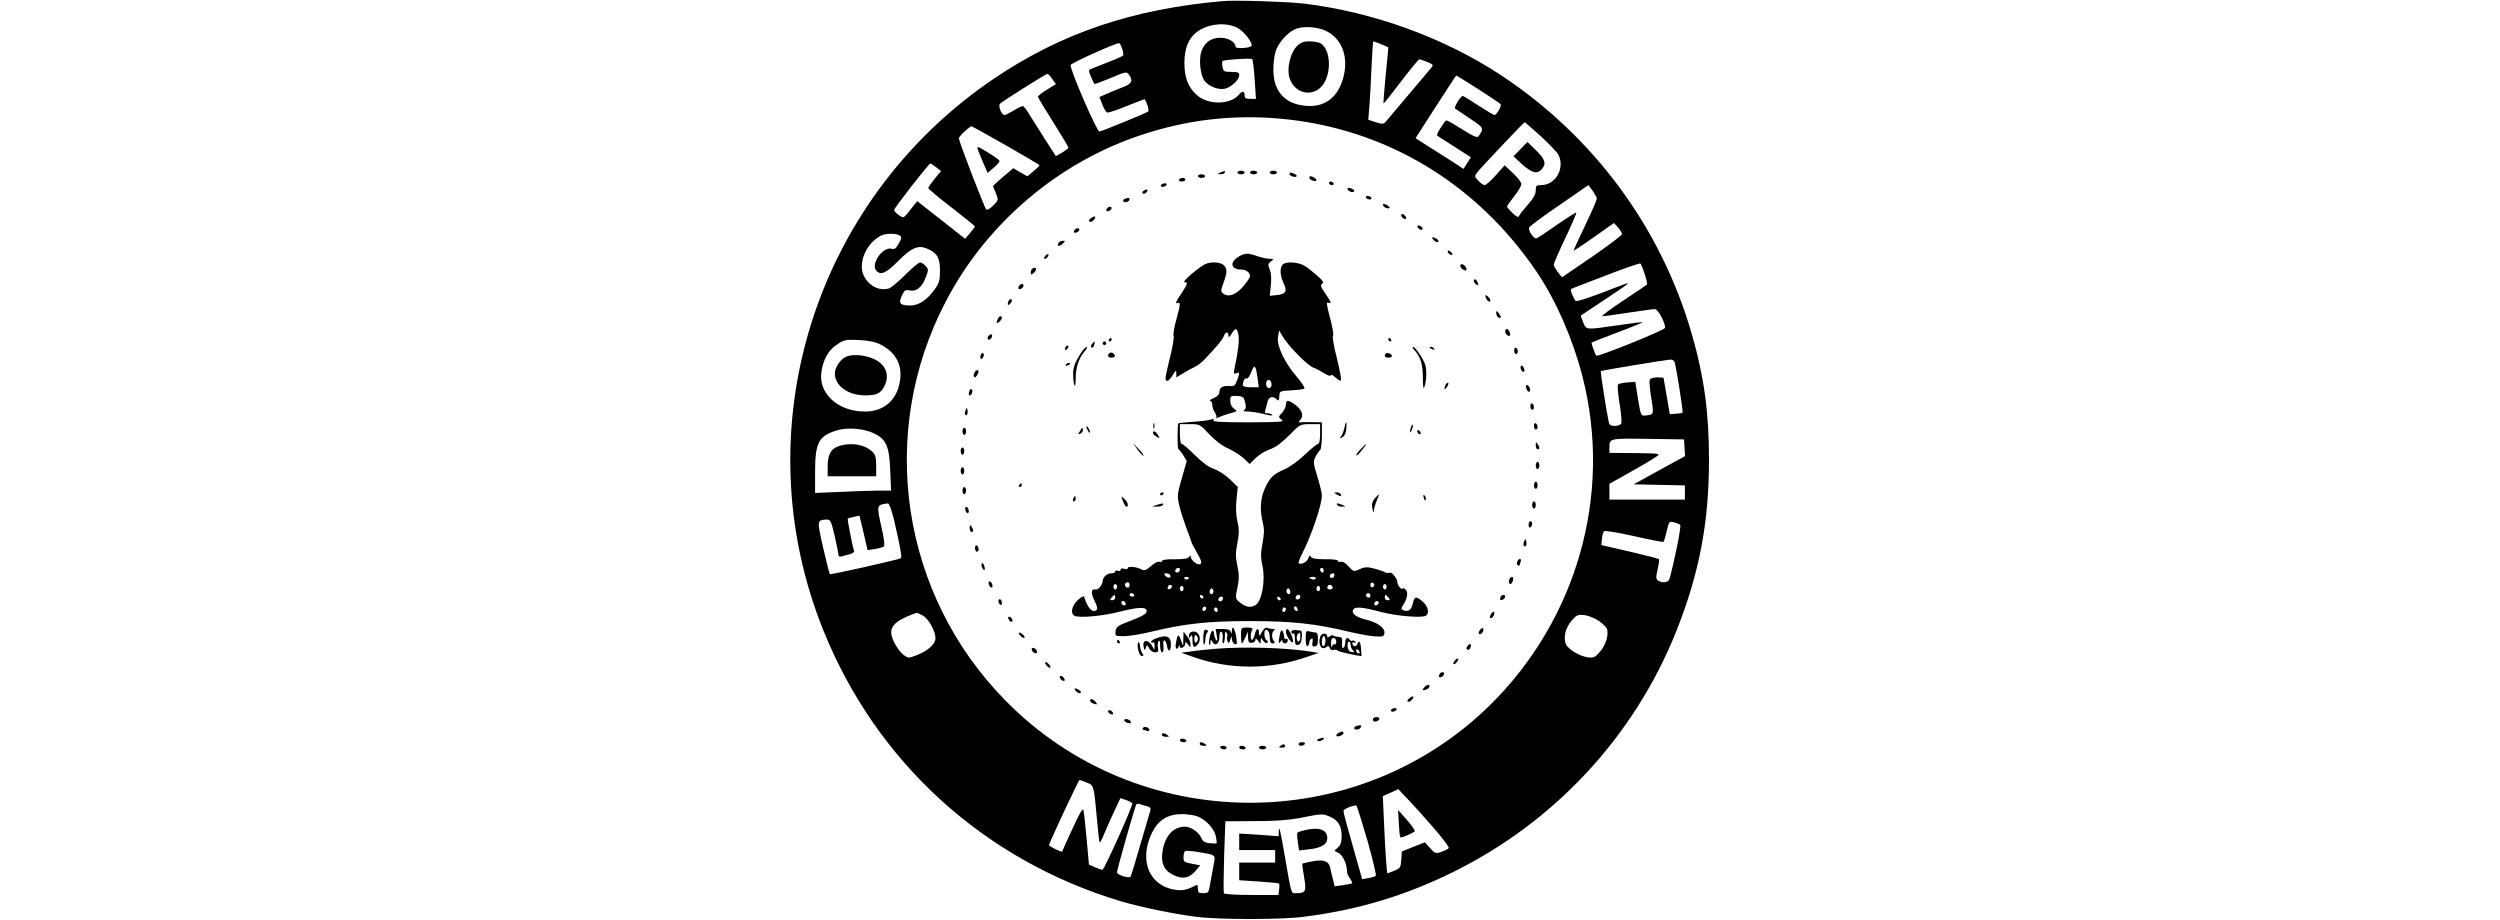 <?xml version="1.0" standalone="no"?>
<!DOCTYPE svg PUBLIC "-//W3C//DTD SVG 20010904//EN"
 "http://www.w3.org/TR/2001/REC-SVG-20010904/DTD/svg10.dtd">
<svg verion="1.0" xmlns="http://www.w3.org/2000/svg"
 width="144pt" height="53pt" viewBox="0 0 512 512"
 preserveAspectRatio="xMidYMid meet">

<g transform="translate(0,512) scale(0.1,-0.1)"
fill="#000000" stroke="none">
<path d="M2410 5114 c-504 -44 -899 -178 -1274 -431 -1005 -679 -1400 -1958
-949 -3073 296 -733 893 -1276 1654 -1505 108 -32 290 -70 417 -86 125 -17
479 -17 604 0 298 38 558 116 823 246 570 280 1014 758 1248 1345 127 320 181
602 181 950 0 266 -27 463 -95 699 -170 592 -544 1100 -1063 1443 -316 208
-709 351 -1096 398 -94 11 -379 20 -450 14z m80 -149 c38 -20 90 -88 77 -102
-12 -11 -87 -15 -87 -4 0 26 -40 51 -84 51 -53 0 -90 -26 -107 -77 -14 -44 -6
-126 16 -160 22 -32 76 -54 114 -47 36 8 81 49 81 75 0 16 -8 19 -44 19 -40 0
-44 2 -49 28 -3 15 -3 29 0 32 7 8 157 18 165 11 4 -3 10 -54 14 -113 l7 -108
-32 0 c-24 0 -31 4 -31 20 0 24 -13 26 -31 4 -49 -59 -175 -59 -237 -1 -47 43
-67 96 -67 177 0 88 27 147 84 182 61 38 151 44 211 13z m489 -15 c95 -44 134
-151 97 -273 -29 -95 -93 -147 -183 -147 -130 2 -203 74 -203 201 0 34 5 79
12 101 13 45 61 101 103 123 42 21 121 18 174 -5z m311 -76 c22 -9 40 -17 40
-18 0 0 -7 -70 -15 -155 -8 -85 -14 -156 -12 -157 1 -2 45 53 97 122 52 68 98
124 102 124 5 0 25 -7 45 -15 33 -14 35 -17 21 -33 -101 -120 -244 -290 -254
-301 -11 -12 -19 -12 -55 -1 l-41 14 6 70 c3 39 9 137 12 219 4 81 8 147 10
147 2 0 22 -7 44 -16z m-1441 -26 c6 -17 8 -35 4 -38 -7 -6 -68 -31 -171 -71
-22 -8 -22 -10 -7 -46 9 -20 17 -38 19 -40 2 -2 43 13 91 33 84 36 88 36 101
19 25 -34 17 -51 -33 -70 -27 -10 -67 -27 -90 -37 l-41 -18 16 -41 c9 -23 21
-43 27 -45 6 -3 55 14 109 36 55 22 100 39 101 38 16 -31 24 -63 18 -69 -8 -7
-246 -105 -271 -111 -13 -3 -165 346 -160 370 2 11 244 120 270 122 3 0 11
-14 17 -32z m-390 -167 l21 -29 -50 -31 c-27 -17 -50 -34 -50 -39 0 -4 38 -68
85 -142 47 -74 85 -138 85 -142 0 -3 -16 -15 -35 -27 l-35 -20 -53 82 c-29 45
-69 108 -88 139 -18 32 -38 58 -44 58 -5 0 -28 -11 -50 -25 -22 -13 -45 -25
-51 -25 -17 0 -37 51 -25 63 14 14 254 165 263 166 4 1 16 -12 27 -28z m2371
-57 c66 -42 123 -80 125 -85 6 -9 -23 -59 -35 -59 -4 0 -43 23 -86 51 -43 28
-83 53 -89 55 -10 4 -52 -63 -44 -70 2 -1 39 -26 82 -55 80 -54 80 -53 49 -99
-7 -10 -27 -2 -89 37 -44 28 -84 51 -90 51 -9 0 -58 -79 -52 -84 2 -2 45 -30
96 -62 l92 -59 -20 -32 -21 -33 -56 37 c-32 20 -92 58 -134 85 l-77 49 112
174 c62 96 113 175 115 175 1 0 56 -34 122 -76z m-1104 -164 c584 -52 1096
-358 1432 -857 107 -159 200 -373 253 -582 166 -652 -31 -1347 -515 -1824
-747 -734 -1959 -724 -2695 23 -584 592 -718 1491 -332 2226 227 433 624 770
1086 923 256 85 506 114 771 91z m1451 -97 c46 -42 91 -89 99 -104 38 -75 -15
-169 -96 -169 -27 0 -30 -3 -30 -30 0 -21 -13 -44 -44 -79 -24 -27 -46 -55
-49 -63 -3 -9 -13 -5 -36 16 -17 17 -31 33 -31 37 0 3 18 29 40 57 22 27 40
58 40 68 0 10 -21 37 -47 61 l-46 43 -49 -55 c-27 -30 -55 -55 -62 -55 -7 0
-23 11 -35 24 -23 24 -23 25 -5 49 24 30 258 277 263 277 1 0 41 -35 88 -77z
m-2973 -53 c102 -58 185 -107 185 -110 0 -3 -16 -18 -34 -33 l-34 -28 -39 22
-39 23 -57 -48 c-31 -27 -56 -50 -56 -51 0 -1 7 -20 16 -40 15 -38 15 -38 -15
-69 -19 -19 -34 -27 -39 -21 -11 12 -152 379 -152 395 0 12 62 70 72 67 4 -1
90 -49 192 -107z m-390 -121 l27 -21 -36 -43 c-19 -24 -35 -47 -35 -52 0 -4
58 -53 130 -108 71 -55 129 -102 129 -105 0 -3 -12 -19 -27 -37 l-27 -32 -133
105 -134 105 -18 -23 c-61 -78 -55 -74 -84 -55 -14 10 -26 22 -26 28 0 12 192
258 201 259 4 0 18 -9 33 -21z m3676 -174 c0 -7 -29 -74 -65 -149 -36 -75 -65
-139 -65 -141 0 -2 51 31 113 75 l112 79 23 -25 c12 -14 22 -30 22 -37 -1 -7
-76 -63 -167 -126 l-167 -114 -23 29 c-12 16 -23 34 -23 41 0 7 29 74 65 149
36 76 63 139 61 141 -2 3 -50 -28 -107 -67 -56 -40 -108 -74 -114 -76 -15 -6
-48 43 -42 60 3 7 78 63 168 124 l162 112 24 -32 c12 -18 23 -37 23 -43z
m-3880 -205 c13 -8 13 -14 -4 -44 -15 -28 -23 -35 -41 -30 -48 12 -116 -84
-85 -121 24 -29 54 -16 120 50 75 76 113 93 162 72 57 -24 73 -51 73 -122 0
-54 -4 -69 -30 -106 -40 -57 -89 -89 -134 -89 -58 0 -69 12 -48 55 14 30 20
35 42 29 36 -9 70 17 90 71 17 43 17 46 0 65 -10 11 -24 20 -31 20 -7 0 -44
-31 -82 -69 -38 -38 -79 -72 -91 -76 -71 -22 -151 42 -151 121 0 68 42 138
105 172 25 14 85 15 105 2z m4146 -215 c10 -30 16 -56 13 -58 -2 -3 -62 -43
-134 -91 -71 -47 -123 -86 -115 -86 8 0 74 9 145 20 72 11 138 20 148 20 17 0
57 -73 57 -104 0 -12 -376 -164 -383 -155 -8 10 -29 70 -26 73 2 2 68 27 146
57 78 29 140 55 139 56 -2 2 -65 -6 -140 -17 -180 -26 -174 -27 -192 16 -8 20
-14 37 -12 39 2 1 59 39 128 85 152 101 160 107 90 80 -165 -65 -243 -91 -249
-84 -4 5 -13 22 -19 37 -10 24 -9 29 6 34 9 4 96 37 192 74 96 37 178 65 182
63 4 -3 15 -29 24 -59z m-4250 -393 c88 -45 124 -121 104 -215 -20 -99 -92
-157 -193 -157 -149 0 -259 100 -242 219 10 71 39 123 87 154 40 27 49 28 123
25 56 -3 93 -11 121 -26z m4419 -104 c12 -53 46 -271 42 -274 -1 -2 -18 -5
-37 -6 l-34 -3 -17 100 c-10 55 -18 101 -18 103 -1 1 -17 2 -36 2 -22 0 -38
-6 -41 -15 -3 -8 1 -53 9 -101 15 -91 15 -91 -33 -96 -24 -3 -26 0 -41 92
l-15 95 -45 -3 c-24 -2 -47 -7 -51 -11 -4 -3 -1 -51 8 -104 9 -54 13 -105 10
-113 -3 -8 -19 -14 -35 -14 -24 0 -32 5 -35 23 -12 53 -47 280 -44 282 4 4
359 62 385 64 16 1 24 -6 28 -21z m-4458 -389 c69 -33 86 -72 91 -206 l5 -113
-69 0 c-38 0 -133 -3 -211 -7 l-143 -6 0 117 c0 166 20 202 128 233 59 16 143
8 199 -18z m4511 -80 l3 -47 -143 -78 -143 -79 143 -3 142 -3 0 -39 0 -40
-210 0 -210 0 0 44 0 44 139 78 c77 43 137 81 135 84 -8 7 -11 7 -149 9 l-125
1 0 24 c0 58 -5 57 214 54 l201 -3 3 -46z m-4400 -396 c35 -151 46 -212 40
-219 -8 -7 -392 -93 -396 -89 -2 2 -19 68 -37 147 -35 154 -35 155 21 157 19
1 24 -10 43 -91 12 -51 21 -99 21 -106 0 -8 7 -11 18 -8 9 3 30 8 45 12 16 4
26 12 24 18 -8 22 -39 178 -35 181 2 1 17 6 34 9 l31 7 23 -96 22 -96 41 6
c23 4 46 11 51 15 4 5 -1 49 -13 100 -30 132 -30 131 35 139 6 0 20 -38 32
-86z m4376 -34 c7 -6 -32 -202 -60 -301 -6 -19 -40 -24 -63 -9 -12 8 -13 18
-3 62 7 28 10 55 7 58 -4 3 -77 22 -163 42 l-157 36 3 34 c2 19 7 38 12 43 5
5 77 -7 166 -27 87 -20 161 -34 164 -32 4 2 12 29 19 60 12 53 14 55 39 49 15
-4 31 -10 36 -15z m-4215 -504 c32 -16 71 -87 71 -127 0 -32 -42 -69 -105 -94
-45 -17 -47 -17 -73 2 -15 11 -38 42 -51 68 -28 55 -23 87 20 118 19 15 87 45
107 48 2 0 16 -7 31 -15z m3765 -32 c23 -16 42 -37 44 -47 7 -36 -10 -87 -40
-122 -29 -33 -36 -36 -72 -31 -21 3 -58 18 -80 34 -33 24 -42 36 -44 65 -3 40
13 79 49 117 18 19 29 22 62 18 22 -3 59 -18 81 -34z m-2851 -898 c39 -16 38
-12 57 -219 5 -60 11 -111 14 -113 2 -2 9 11 17 29 7 18 32 75 55 125 l43 92
30 -10 c17 -6 33 -15 36 -19 6 -9 -156 -370 -166 -370 -4 0 -22 6 -41 14 l-34
15 -13 143 c-7 79 -15 151 -18 161 -3 13 -24 -22 -61 -105 -31 -67 -57 -124
-57 -126 -4 -6 -76 30 -73 37 18 49 165 361 169 361 4 0 22 -7 42 -15z m1930
-253 c49 -56 86 -106 83 -111 -4 -5 -22 -15 -41 -21 -32 -11 -36 -9 -63 21
l-29 32 -64 -25 -64 -26 -3 -46 c-3 -42 -6 -47 -39 -61 -19 -8 -37 -15 -38
-15 -4 0 -13 131 -20 298 l-6 132 43 19 43 20 55 -58 c30 -31 95 -103 143
-159z m-1597 122 c17 -4 23 -11 20 -23 -3 -9 -28 -94 -56 -190 -27 -96 -52
-176 -54 -179 -11 -11 -76 10 -76 24 0 16 99 363 107 377 3 5 12 6 20 3 8 -4
26 -9 39 -12z m1226 -186 c30 -106 52 -197 48 -201 -4 -4 -22 -10 -41 -13
l-35 -6 -52 184 c-29 100 -52 188 -52 195 0 10 37 27 71 32 3 1 30 -86 61
-191z m-941 128 c47 -20 89 -67 99 -109 4 -20 6 -38 4 -40 -2 -1 -20 -1 -39 1
-26 3 -39 11 -45 27 -12 33 -58 65 -92 65 -68 0 -115 -56 -126 -147 -7 -61 12
-98 62 -122 52 -25 88 -18 123 23 l26 31 -47 9 c-42 7 -46 11 -46 36 0 16 4
31 9 34 5 3 35 1 67 -4 112 -20 103 -10 89 -87 -7 -38 -16 -85 -19 -105 -6
-34 -10 -38 -36 -38 -25 0 -30 4 -30 25 0 23 -2 25 -21 14 -45 -24 -79 -28
-130 -15 -128 34 -174 170 -104 313 35 70 87 103 166 103 31 0 72 -6 90 -14z
m733 0 c46 -19 66 -52 66 -107 0 -34 -5 -51 -20 -64 l-21 -19 25 -13 c23 -12
46 -63 46 -103 0 -9 7 -26 16 -38 9 -13 14 -25 13 -27 -2 -2 -25 -6 -51 -10
l-47 -7 -9 38 c-6 22 -13 52 -16 67 -8 36 -37 46 -100 34 -28 -6 -53 -11 -55
-13 -1 -1 3 -35 10 -74 14 -80 9 -90 -43 -90 -30 0 -26 -15 -64 205 -25 147
-34 182 -34 135 l0 -23 -110 8 -110 7 0 -46 0 -46 100 0 100 0 0 -35 0 -35
-100 0 -100 0 0 -49 0 -49 108 -7 c59 -4 110 -9 113 -11 3 -2 4 -17 1 -34 l-4
-30 -149 0 c-81 0 -150 4 -154 9 -3 6 -2 98 1 205 l7 196 161 1 c114 0 189 5
256 18 120 24 124 24 164 7z"/>
<path d="M2820 4862 c-36 -36 -57 -126 -40 -176 33 -102 156 -110 200 -14 35
77 20 181 -29 208 -11 5 -38 10 -61 10 -32 0 -48 -6 -70 -28z"/>
<path d="M2395 4160 c-19 -8 -19 -9 3 -9 12 -1 22 4 22 9 0 6 -1 10 -2 9 -2 0
-12 -4 -23 -9z"/>
<path d="M2490 4160 c0 -5 9 -10 20 -10 11 0 20 5 20 10 0 6 -9 10 -20 10 -11
0 -20 -4 -20 -10z"/>
<path d="M2560 4160 c0 -5 9 -10 20 -10 11 0 20 5 20 10 0 6 -9 10 -20 10 -11
0 -20 -4 -20 -10z"/>
<path d="M2670 4160 c0 -5 9 -10 20 -10 11 0 20 5 20 10 0 6 -9 10 -20 10 -11
0 -20 -4 -20 -10z"/>
<path d="M2780 4151 c0 -5 9 -11 20 -14 24 -6 27 8 4 17 -21 8 -24 8 -24 -3z"/>
<path d="M2270 4140 c0 -5 9 -10 20 -10 11 0 20 5 20 10 0 6 -9 10 -20 10 -11
0 -20 -4 -20 -10z"/>
<path d="M2890 4131 c0 -11 31 -24 39 -16 3 3 -1 10 -9 15 -19 12 -30 12 -30
1z"/>
<path d="M2165 4120 c-3 -5 3 -10 14 -10 12 0 21 5 21 10 0 6 -6 10 -14 10 -8
0 -18 -4 -21 -10z"/>
<path d="M3000 4100 c0 -5 7 -10 16 -10 8 0 12 5 9 10 -3 6 -10 10 -16 10 -5
0 -9 -4 -9 -10z"/>
<path d="M2065 4090 c-3 -5 1 -10 9 -10 8 0 18 5 21 10 3 6 -1 10 -9 10 -8 0
-18 -4 -21 -10z"/>
<path d="M3103 4067 c5 -15 37 -22 37 -9 0 5 -9 12 -21 15 -13 3 -19 1 -16 -6z"/>
<path d="M1970 4060 c-8 -5 -11 -12 -7 -16 4 -4 13 -2 19 4 15 15 7 24 -12 12z"/>
<path d="M3205 4020 c3 -5 13 -10 21 -10 8 0 12 5 9 10 -3 6 -13 10 -21 10 -8
0 -12 -4 -9 -10z"/>
<path d="M1862 4013 c-6 -2 -10 -9 -7 -13 7 -11 35 -2 35 11 0 10 -8 10 -28 2z"/>
<path d="M3300 3980 c0 -12 28 -25 36 -17 3 3 -4 10 -15 17 -15 7 -21 7 -21 0z"/>
<path d="M1767 3963 c-12 -12 -7 -22 8 -17 8 4 15 10 15 15 0 11 -14 12 -23 2z"/>
<path d="M3402 3919 c2 -7 10 -15 17 -17 8 -3 12 1 9 9 -2 7 -10 15 -17 17 -8
3 -12 -1 -9 -9z"/>
<path d="M1675 3906 c-11 -8 -14 -15 -8 -19 6 -4 16 0 23 8 17 21 8 28 -15 11z"/>
<path d="M3492 3858 c5 -15 28 -23 28 -10 0 5 -7 13 -16 16 -10 4 -14 1 -12
-6z"/>
<path d="M1587 3843 c-12 -12 -7 -22 8 -17 8 4 15 10 15 15 0 11 -14 12 -23 2z"/>
<path d="M3583 3783 c9 -9 20 -13 24 -9 4 4 1 11 -7 16 -25 16 -35 11 -17 -7z"/>
<path d="M1495 3769 c-12 -19 5 -23 22 -6 16 16 16 17 1 17 -9 0 -20 -5 -23
-11z"/>
<path d="M3660 3722 c0 -12 19 -26 26 -19 2 2 -2 10 -11 17 -9 8 -15 8 -15 2z"/>
<path d="M1420 3695 c-8 -9 -8 -15 -2 -15 12 0 26 19 19 26 -2 2 -10 -2 -17
-11z"/>
<path d="M2497 3692 c-52 -32 -44 -71 14 -72 27 0 49 -16 49 -36 0 -7 -16 -32
-36 -56 -40 -47 -83 -64 -111 -43 -17 12 -17 16 0 62 21 59 21 77 1 97 -18 19
-76 21 -106 5 -40 -21 -129 -99 -113 -99 22 0 19 -9 -21 -69 -24 -35 -31 -52
-20 -48 21 8 20 -3 -4 -92 -12 -40 -18 -81 -15 -91 3 -10 -6 -63 -20 -118 -14
-56 -25 -108 -25 -116 0 -26 19 -18 40 17 18 29 20 30 20 9 l0 -22 38 23 c20
12 48 28 62 34 14 6 38 23 53 39 65 67 107 117 112 135 8 24 25 25 25 2 0 -13
5 -11 18 10 22 36 30 34 38 -8 5 -30 -1 -86 -23 -189 -5 -24 -3 -28 11 -23 19
8 20 4 4 -40 -11 -29 -16 -33 -43 -31 -38 2 -55 -8 -55 -33 0 -13 -11 -25 -32
-34 -18 -8 -27 -14 -20 -15 6 0 12 -10 12 -23 0 -12 7 -32 15 -43 8 -12 11
-25 7 -29 -4 -4 2 -3 13 3 11 5 40 15 64 22 42 11 43 12 22 26 -13 9 -21 26
-21 44 0 26 3 28 37 27 33 -2 38 -5 46 -36 6 -25 5 -36 -5 -42 -8 -6 -1 -9 22
-9 19 0 59 -7 88 -14 28 -8 50 -10 46 -5 -3 5 -14 9 -26 9 -15 0 -18 4 -13 18
3 9 9 29 12 45 6 29 30 36 51 15 12 -12 14 -9 16 27 1 18 9 20 66 23 36 2 68
6 72 10 5 5 -15 35 -43 67 -68 79 -112 174 -103 221 l6 35 20 -33 c33 -56 140
-164 172 -174 12 -4 38 -18 59 -31 22 -14 37 -18 37 -11 0 6 11 1 25 -12 14
-13 28 -21 31 -17 4 3 -7 60 -23 126 -17 66 -26 122 -21 123 5 2 -2 45 -16 97
-20 74 -22 92 -11 87 21 -8 19 0 -16 51 -25 36 -29 47 -18 54 11 7 5 17 -26
44 -22 20 -53 45 -70 55 -34 22 -104 27 -123 8 -17 -17 -15 -61 4 -102 23 -46
14 -63 -36 -68 l-40 -4 6 58 c4 38 2 68 -6 88 -11 27 -11 32 6 45 18 14 18 14
-7 15 -15 0 -46 7 -69 15 -52 18 -67 18 -103 -3z m106 -682 l6 -45 -45 0 c-27
0 -44 5 -44 12 0 22 12 43 22 37 5 -3 16 13 25 36 19 47 25 40 36 -40z m77
-31 c0 -10 -7 -19 -15 -19 -15 0 -21 31 -9 43 11 10 24 -3 24 -24z"/>
<path d="M3730 3641 c0 -13 26 -32 33 -24 8 7 -11 33 -24 33 -5 0 -9 -4 -9 -9z"/>
<path d="M1347 3623 c-4 -3 -7 -13 -7 -21 0 -12 3 -12 15 -2 8 7 15 16 15 21
0 11 -14 12 -23 2z"/>
<path d="M3806 3562 c-3 -5 1 -15 9 -22 16 -14 20 -3 6 19 -5 8 -11 9 -15 3z"/>
<path d="M1275 3529 c-4 -6 -5 -13 -2 -16 7 -7 27 6 27 18 0 12 -17 12 -25 -2z"/>
<path d="M3870 3475 c0 -18 19 -40 26 -32 4 4 0 15 -9 24 -9 10 -17 13 -17 8z"/>
<path d="M1216 3444 c-9 -23 -2 -28 13 -10 7 8 8 17 3 20 -6 3 -13 -1 -16 -10z"/>
<path d="M3930 3378 c0 -9 5 -20 11 -23 17 -11 20 0 4 21 -13 17 -14 17 -15 2z"/>
<path d="M1156 3344 c-9 -24 -7 -28 9 -14 17 14 20 30 6 30 -5 0 -12 -7 -15
-16z"/>
<path d="M3980 3276 c0 -15 18 -31 26 -23 7 7 -7 37 -17 37 -5 0 -9 -6 -9 -14z"/>
<path d="M1107 3253 c-10 -9 -9 -23 2 -23 5 0 11 7 15 15 5 15 -5 20 -17 8z"/>
<path d="M1775 3230 c-3 -5 -1 -10 4 -10 6 0 11 5 11 10 0 6 -2 10 -4 10 -3 0
-8 -4 -11 -10z"/>
<path d="M3330 3230 c0 -5 5 -10 11 -10 5 0 7 5 4 10 -3 6 -8 10 -11 10 -2 0
-4 -4 -4 -10z"/>
<path d="M1681 3206 c-7 -8 -8 -17 -3 -20 6 -3 12 3 15 14 6 24 4 25 -12 6z"/>
<path d="M1740 3210 c0 -5 5 -10 10 -10 6 0 10 5 10 10 0 6 -4 10 -10 10 -5 0
-10 -4 -10 -10z"/>
<path d="M1537 3193 c-4 -3 -7 -11 -7 -17 0 -6 5 -5 12 2 6 6 9 14 7 17 -3 3
-9 2 -12 -2z"/>
<path d="M1626 3166 c-43 -66 -52 -92 -50 -139 3 -62 14 -74 14 -16 0 61 16
113 46 149 14 16 21 30 16 30 -5 0 -17 -11 -26 -24z"/>
<path d="M3478 3168 c31 -35 44 -76 44 -153 0 -45 3 -63 8 -49 12 31 15 96 5
124 -11 35 -56 100 -68 100 -6 0 -1 -10 11 -22z"/>
<path d="M3560 3186 c0 -2 7 -7 16 -10 8 -3 12 -2 9 4 -6 10 -25 14 -25 6z"/>
<path d="M4030 3171 c0 -12 5 -21 10 -21 6 0 10 6 10 14 0 8 -4 18 -10 21 -5
3 -10 -3 -10 -14z"/>
<path d="M1067 3154 c-4 -4 -7 -14 -7 -23 0 -11 3 -12 11 -4 6 6 10 16 7 23
-2 6 -7 8 -11 4z"/>
<path d="M1777 3154 c-13 -13 -7 -24 14 -24 11 0 19 5 17 12 -5 14 -22 21 -31
12z"/>
<path d="M3316 3153 c-12 -12 -5 -23 14 -23 11 0 20 4 20 9 0 11 -26 22 -34
14z"/>
<path d="M1535 3090 c-3 -6 1 -7 9 -4 18 7 21 14 7 14 -6 0 -13 -4 -16 -10z"/>
<path d="M4067 3083 c-7 -11 10 -40 18 -31 4 4 3 14 -3 24 -5 9 -12 12 -15 7z"/>
<path d="M1026 3044 c-9 -22 3 -32 14 -14 12 19 12 30 1 30 -5 0 -12 -7 -15
-16z"/>
<path d="M3646 2974 c-9 -24 -2 -26 12 -4 7 11 8 20 3 20 -5 0 -12 -7 -15 -16z"/>
<path d="M4097 2961 c3 -12 10 -21 15 -21 13 0 6 32 -9 37 -7 3 -9 -3 -6 -16z"/>
<path d="M997 2940 c-3 -11 -2 -20 3 -20 12 0 21 28 11 35 -5 2 -11 -4 -14
-15z"/>
<path d="M2760 2868 c0 -12 -10 -32 -22 -45 -21 -23 -21 -23 -2 -38 17 -13 -4
-14 -184 -15 -153 0 -201 3 -196 12 5 8 2 9 -12 4 -10 -4 -55 -10 -99 -13 -44
-3 -81 -7 -83 -8 -7 -6 -7 -145 0 -145 3 0 15 -15 26 -32 l20 -33 -27 -95
c-26 -89 -27 -99 -15 -151 7 -31 25 -87 39 -125 15 -38 28 -74 29 -79 1 -6 14
-32 29 -57 30 -52 33 -68 13 -68 -17 0 -46 27 -46 43 0 8 -3 7 -9 -2 -6 -9
-30 -13 -80 -13 -43 1 -71 -3 -71 -10 0 -5 -7 -8 -15 -4 -8 3 -28 -7 -46 -24
-26 -23 -36 -27 -52 -19 -27 15 -77 20 -77 8 0 -6 -9 -8 -20 -4 -12 4 -20 2
-20 -5 0 -7 -7 -10 -15 -6 -8 3 -15 1 -15 -4 0 -6 -9 -10 -21 -10 -25 0 -49
-22 -49 -45 0 -16 -23 -46 -35 -45 -20 1 -25 -2 -25 -17 0 -10 7 -31 15 -47
20 -38 19 -56 -5 -56 -17 0 -40 34 -52 78 -2 8 -15 2 -36 -17 -33 -30 -43 -73
-20 -87 23 -14 155 -3 252 22 105 27 151 28 151 4 0 -16 -24 -30 -110 -62 -51
-20 -60 -27 -63 -50 -3 -27 -2 -28 47 -28 27 0 96 11 153 25 185 45 315 59
548 59 231 0 363 -14 545 -58 55 -13 123 -26 150 -27 44 -3 50 -1 53 18 4 28
-36 58 -96 73 -58 14 -87 34 -79 55 9 21 46 19 154 -10 90 -23 229 -35 252
-21 21 14 12 54 -20 80 -35 30 -45 28 -54 -15 -7 -33 -25 -45 -51 -35 -14 6
-15 9 -2 29 24 37 30 73 13 87 -8 7 -15 9 -15 5 0 -4 -7 -2 -15 5 -8 7 -15 21
-15 31 0 20 -35 61 -44 52 -3 -3 -13 -2 -23 2 -10 5 -21 9 -25 10 -5 2 -11 4
-15 5 -5 1 -12 3 -18 5 -5 1 -14 3 -20 5 -25 6 -42 4 -69 -9 -28 -13 -31 -12
-58 18 -17 19 -33 28 -43 25 -8 -3 -15 -1 -15 4 0 7 -28 11 -71 10 -50 0 -74
4 -80 13 -7 11 -10 9 -15 -8 -5 -20 -42 -38 -53 -27 -3 3 6 29 21 57 52 103
108 269 108 321 0 11 -11 57 -25 103 -24 77 -24 85 -10 112 8 16 19 33 25 36
5 3 10 40 10 81 l0 74 -52 1 c-29 1 -60 0 -68 -1 -12 -1 -13 1 -2 11 22 23 13
56 -22 83 -42 32 -56 33 -56 4z m-427 -164 c33 -35 72 -65 107 -80 30 -14 69
-39 87 -56 l31 -30 34 34 c19 18 54 40 79 48 30 10 63 34 106 77 61 62 63 63
118 63 l55 0 0 -55 c0 -33 -4 -55 -11 -55 -6 0 -39 -27 -73 -59 -34 -33 -84
-69 -111 -81 -65 -28 -83 -45 -111 -105 -26 -56 -31 -120 -13 -192 9 -35 9
-61 -1 -114 -11 -56 -11 -80 -1 -126 18 -79 -2 -196 -37 -219 -27 -18 -56 -13
-91 16 -23 20 -23 22 -11 80 10 49 10 71 0 121 -11 49 -11 73 0 128 10 55 10
78 0 120 -8 33 -10 76 -5 122 l7 70 -44 42 c-24 23 -63 49 -87 57 -28 9 -65
35 -107 77 -35 35 -68 63 -74 63 -6 0 -10 24 -10 55 l0 55 55 0 c55 0 57 -1
108 -56z m-163 -752 c0 -13 -12 -22 -22 -16 -10 6 -1 24 13 24 5 0 9 -4 9 -8z
m800 -8 c0 -8 -4 -12 -10 -9 -5 3 -10 10 -10 16 0 5 5 9 10 9 6 0 10 -7 10
-16z m-855 -23 c10 -17 -12 -21 -25 -6 -10 12 -10 15 3 15 9 0 18 -4 22 -9z
m915 1 c0 -13 -12 -22 -22 -16 -10 6 -1 24 13 24 5 0 9 -4 9 -8z m-810 -16 c0
-11 -19 -15 -25 -6 -3 5 1 10 9 10 9 0 16 -2 16 -4z m705 -6 c-3 -5 -12 -7
-20 -3 -21 7 -19 13 6 13 11 0 18 -4 14 -10z m-1035 -35 c0 -8 -4 -15 -9 -15
-13 0 -22 16 -14 24 11 11 23 6 23 -9z m1362 0 c0 -5 -5 -11 -11 -13 -6 -2
-11 4 -11 13 0 9 5 15 11 13 6 -2 11 -8 11 -13z m-1432 -10 c0 -8 -4 -15 -10
-15 -5 0 -10 7 -10 15 0 8 5 15 10 15 6 0 10 -7 10 -15z m301 -8 c-13 -13 -26
-3 -16 12 3 6 11 8 17 5 6 -4 6 -10 -1 -17z m899 2 c0 -5 -7 -9 -15 -9 -15 0
-20 12 -9 23 8 8 24 -1 24 -14z m300 6 c0 -8 -4 -15 -10 -15 -5 0 -10 7 -10
15 0 8 5 15 10 15 6 0 10 -7 10 -15z m-1130 -10 c0 -8 -4 -15 -10 -15 -5 0
-10 7 -10 15 0 8 5 15 10 15 6 0 10 -7 10 -15z m760 0 c0 -8 -4 -15 -10 -15
-5 0 -10 7 -10 15 0 8 5 15 10 15 6 0 10 -7 10 -15z m-595 -24 c-9 -16 -25 -3
-18 15 4 10 9 12 15 6 6 -6 7 -15 3 -21z m428 -4 c-3 -5 -10 -4 -15 1 -6 6 -7
16 -3 22 6 9 9 9 16 -1 4 -7 5 -17 2 -22z m-868 -7 c3 -5 -1 -10 -9 -10 -9 0
-16 5 -16 10 0 6 4 10 9 10 6 0 13 -4 16 -10z m1315 -5 c0 -9 -6 -12 -15 -9
-8 4 -12 10 -9 15 8 14 24 10 24 -6z m-1420 -10 c0 -8 -7 -15 -16 -15 -14 0
-14 3 -4 15 7 8 14 15 16 15 2 0 4 -7 4 -15z m491 2 c-1 -12 -15 -9 -19 4 -3
6 1 10 8 8 6 -3 11 -8 11 -12z m539 5 c0 -13 -12 -22 -22 -16 -10 6 -1 24 13
24 5 0 9 -4 9 -8z m490 -7 c10 -12 10 -15 -4 -15 -9 0 -16 7 -16 15 0 8 2 15
4 15 2 0 9 -7 16 -15z m-920 -3 c0 -13 -12 -22 -22 -16 -10 6 -1 24 13 24 5 0
9 -4 9 -8z m321 -5 c-1 -12 -15 -9 -19 4 -3 6 1 10 8 8 6 -3 11 -8 11 -12z
m-864 -33 c-9 -9 -28 6 -21 18 4 6 10 6 17 -1 6 -6 8 -13 4 -17z m1404 3 c-13
-13 -26 -3 -16 12 3 6 11 8 17 5 6 -4 6 -10 -1 -17z m-956 -28 c-10 -15 -25
-10 -19 6 4 8 10 12 15 9 5 -3 7 -10 4 -15z m510 -7 c-8 -8 -25 10 -19 20 4 6
9 5 15 -3 4 -7 6 -15 4 -17z m-445 2 c0 -8 -4 -12 -10 -9 -5 3 -10 10 -10 16
0 5 5 9 10 9 6 0 10 -7 10 -16z m380 7 c0 -6 -4 -13 -10 -16 -5 -3 -10 1 -10
9 0 9 5 16 10 16 6 0 10 -4 10 -9z"/>
<path d="M4120 2861 c0 -12 5 -21 10 -21 6 0 10 6 10 14 0 8 -4 18 -10 21 -5
3 -10 -3 -10 -14z"/>
<path d="M977 2836 c-4 -10 -5 -21 -2 -24 9 -9 17 6 13 25 -3 17 -4 17 -11 -1z"/>
<path d="M2022 2750 c0 -14 2 -19 5 -12 2 6 2 18 0 25 -3 6 -5 1 -5 -13z"/>
<path d="M3085 2738 c-4 -18 -12 -39 -19 -47 -9 -12 -8 -13 8 -4 12 6 20 24
22 47 4 45 -2 47 -11 4z"/>
<path d="M4140 2751 c0 -12 5 -21 10 -21 6 0 10 6 10 14 0 8 -4 18 -10 21 -5
3 -10 -3 -10 -14z"/>
<path d="M3456 2745 c-3 -9 -6 -22 -5 -28 0 -7 5 -1 10 12 5 13 8 26 5 28 -2
2 -6 -3 -10 -12z"/>
<path d="M1650 2745 c0 -5 5 -17 10 -25 5 -8 10 -10 10 -5 0 6 -5 17 -10 25
-5 8 -10 11 -10 5z"/>
<path d="M960 2720 c0 -11 5 -20 10 -20 6 0 10 9 10 20 0 11 -4 20 -10 20 -5
0 -10 -9 -10 -20z"/>
<path d="M1613 2720 c-11 -16 -10 -18 2 -14 8 4 15 12 15 20 0 19 -3 18 -17
-6z"/>
<path d="M3490 2721 c0 -5 5 -13 10 -16 6 -3 10 -2 10 4 0 5 -4 13 -10 16 -5
3 -10 2 -10 -4z"/>
<path d="M2020 2710 c0 -5 9 -14 20 -20 19 -10 20 -10 8 9 -13 22 -28 28 -28
11z"/>
<path d="M4150 2643 c0 -13 5 -23 10 -23 13 0 13 11 0 30 -8 12 -10 11 -10 -7z"/>
<path d="M1935 2617 c15 -21 30 -35 32 -33 3 3 -9 20 -27 38 l-32 33 27 -38z"/>
<path d="M3175 2620 c-16 -16 -26 -32 -24 -34 3 -3 17 10 32 29 34 43 30 45
-8 5z"/>
<path d="M950 2610 c0 -11 5 -20 10 -20 6 0 10 9 10 20 0 11 -4 20 -10 20 -5
0 -10 -9 -10 -20z"/>
<path d="M4150 2530 c0 -11 5 -20 10 -20 6 0 10 9 10 20 0 11 -4 20 -10 20 -5
0 -10 -9 -10 -20z"/>
<path d="M950 2500 c0 -11 5 -20 10 -20 6 0 10 9 10 20 0 11 -4 20 -10 20 -5
0 -10 -9 -10 -20z"/>
<path d="M4140 2420 c0 -11 5 -20 10 -20 6 0 10 9 10 20 0 11 -4 20 -10 20 -5
0 -10 -9 -10 -20z"/>
<path d="M1275 2420 c-3 -5 -1 -10 4 -10 6 0 11 5 11 10 0 6 -2 10 -4 10 -3 0
-8 -4 -11 -10z"/>
<path d="M960 2390 c0 -11 5 -20 10 -20 6 0 10 9 10 20 0 11 -4 20 -10 20 -5
0 -10 -9 -10 -20z"/>
<path d="M2060 2369 c0 -5 5 -7 10 -4 6 3 10 8 10 11 0 2 -4 4 -10 4 -5 0 -10
-5 -10 -11z"/>
<path d="M3040 2370 c20 -13 33 -13 25 0 -3 6 -14 10 -23 10 -15 0 -15 -2 -2
-10z"/>
<path d="M3255 2347 c-15 -18 -19 -31 -14 -57 4 -20 7 -25 8 -14 0 12 8 38 16
58 18 42 17 43 -10 13z"/>
<path d="M3527 2349 c4 -13 8 -18 11 -10 2 7 -1 18 -6 23 -8 8 -9 4 -5 -13z"/>
<path d="M1576 2345 c-3 -8 -1 -15 4 -15 6 0 10 7 10 15 0 8 -2 15 -4 15 -2 0
-6 -7 -10 -15z"/>
<path d="M1853 2331 c12 -32 27 -42 27 -18 0 8 -9 22 -20 32 -19 17 -19 17 -7
-14z"/>
<path d="M4130 2310 c0 -11 5 -20 10 -20 6 0 10 9 10 20 0 11 -4 20 -10 20 -5
0 -10 -9 -10 -20z"/>
<path d="M2040 2310 l-25 -8 27 -1 c15 -1 30 4 33 9 7 11 0 11 -35 0z"/>
<path d="M3045 2310 c3 -5 16 -10 28 -9 21 0 21 1 2 9 -28 12 -37 12 -30 0z"/>
<path d="M977 2280 c3 -11 9 -17 14 -15 10 7 1 35 -11 35 -5 0 -6 -9 -3 -20z"/>
<path d="M4110 2199 c0 -11 5 -17 10 -14 6 3 10 13 10 21 0 8 -4 14 -10 14 -5
0 -10 -9 -10 -21z"/>
<path d="M1000 2183 c0 -13 5 -23 10 -23 13 0 13 11 0 30 -8 12 -10 11 -10 -7z"/>
<path d="M4085 2107 c-4 -10 -5 -21 -1 -24 10 -10 18 4 13 24 -4 17 -4 17 -12
0z"/>
<path d="M1030 2071 c0 -12 5 -21 10 -21 6 0 10 6 10 14 0 8 -4 18 -10 21 -5
3 -10 -3 -10 -14z"/>
<path d="M4047 1995 c-4 -8 -2 -17 3 -20 6 -4 10 -4 10 -1 0 2 3 11 6 20 3 9
2 16 -4 16 -5 0 -12 -7 -15 -15z"/>
<path d="M1067 1984 c-6 -10 9 -42 16 -34 3 3 1 14 -3 24 -3 11 -9 15 -13 10z"/>
<path d="M4007 1903 c-10 -9 -8 -33 2 -33 5 0 11 9 14 20 5 20 -3 26 -16 13z"/>
<path d="M1107 1883 c-7 -11 10 -40 18 -31 4 4 3 14 -3 24 -5 9 -12 12 -15 7z"/>
<path d="M3955 1799 c-4 -6 -5 -13 -2 -16 7 -7 27 6 27 18 0 12 -17 12 -25 -2z"/>
<path d="M1160 1776 c0 -8 5 -18 10 -21 6 -3 10 1 10 9 0 8 -4 18 -10 21 -5 3
-10 -1 -10 -9z"/>
<path d="M3900 1701 c-7 -15 -7 -21 0 -21 12 0 25 28 17 36 -3 3 -10 -4 -17
-15z"/>
<path d="M1216 1676 c3 -9 11 -16 16 -16 13 0 5 23 -10 28 -7 2 -10 -2 -6 -12z"/>
<path d="M2459 1610 c-1 -17 -3 -20 -6 -7 -3 12 -15 17 -44 17 l-40 0 6 -37
c5 -28 4 -34 -4 -23 -6 8 -11 23 -11 33 0 9 -4 17 -9 17 -10 0 -25 -69 -17
-78 3 -3 6 3 6 14 1 17 1 18 11 2 15 -27 39 -10 39 29 0 22 4 32 11 27 6 -3 9
-19 7 -35 -3 -16 -1 -29 4 -29 4 0 8 17 8 38 0 26 3 33 9 22 6 -8 7 -18 4 -23
-2 -4 -2 -16 2 -25 7 -14 9 -13 15 8 7 23 8 23 9 4 1 -12 8 -24 16 -28 13 -4
14 2 9 37 -8 49 -23 73 -25 37z"/>
<path d="M2510 1584 c0 -24 2 -44 5 -44 3 0 11 15 19 33 l14 32 1 -32 c1 -25
5 -31 21 -30 11 1 20 8 20 16 0 11 4 10 15 -5 14 -19 14 -19 15 0 0 20 0 20
14 0 8 -11 18 -15 23 -10 4 5 2 11 -4 13 -7 3 -13 18 -13 34 0 21 4 27 15 23
9 -4 15 -19 15 -40 0 -25 4 -34 16 -34 12 0 14 4 7 13 -14 16 -13 50 1 59 7 5
5 8 -6 8 -9 0 -23 3 -31 6 -10 4 -21 -4 -31 -23 -14 -26 -15 -26 -16 -5 0 32
-16 27 -23 -8 -4 -16 -11 -30 -16 -30 -10 0 -9 39 2 57 5 7 -5 11 -28 11 -35
0 -35 0 -35 -44z"/>
<path d="M3841 1616 c-8 -9 -11 -19 -7 -23 9 -9 29 13 24 27 -2 8 -8 7 -17 -4z"/>
<path d="M2306 1613 c-3 -3 -6 -24 -6 -46 0 -45 9 -46 12 -1 1 16 6 32 11 35
5 4 5 9 -1 12 -5 4 -12 4 -16 0z"/>
<path d="M2726 1590 c-9 -45 -7 -58 4 -40 6 10 10 11 10 3 0 -7 7 -13 15 -13
8 0 15 7 15 16 0 8 -4 12 -10 9 -5 -3 -10 2 -10 12 0 10 -4 24 -9 31 -6 10
-10 4 -15 -18z"/>
<path d="M2760 1603 c1 -23 39 -74 40 -52 0 20 -23 69 -32 69 -5 0 -8 -8 -8
-17z"/>
<path d="M2790 1603 c0 -8 5 -11 10 -8 6 4 10 -8 10 -30 0 -29 3 -36 18 -33
12 2 18 14 20 41 2 20 0 37 -5 38 -4 0 -18 2 -30 3 -14 2 -23 -3 -23 -11z m50
-28 c0 -14 -4 -25 -10 -25 -11 0 -14 33 -3 43 11 11 13 8 13 -18z"/>
<path d="M2233 1603 c-7 -2 -13 -12 -13 -21 0 -15 2 -15 10 -2 7 11 10 5 10
-22 0 -40 10 -48 29 -24 28 34 1 85 -36 69z m37 -38 c0 -8 -4 -17 -10 -20 -6
-4 -10 5 -10 20 0 15 4 24 10 20 6 -3 10 -12 10 -20z"/>
<path d="M2870 1566 c0 -29 4 -45 10 -41 6 3 10 12 10 20 0 8 5 17 11 21 8 5
10 -1 7 -19 -4 -20 -1 -25 12 -24 13 1 18 10 18 39 1 23 -4 38 -11 38 -7 0
-22 3 -34 6 -21 6 -23 3 -23 -40z"/>
<path d="M1280 1585 c7 -8 17 -15 22 -15 6 0 5 7 -2 15 -7 8 -17 15 -22 15 -6
0 -5 -7 2 -15z"/>
<path d="M2189 1565 l-1 -40 -13 35 c-13 36 -19 32 -28 -22 -4 -28 7 -39 16
-15 4 9 6 9 6 0 1 -18 31 -4 31 15 0 13 3 12 15 -4 14 -19 14 -19 14 1 1 11
-8 31 -19 45 l-20 25 -1 -40z"/>
<path d="M2951 1578 c-15 -41 7 -80 33 -59 10 9 15 8 20 -5 3 -9 12 -14 20
-11 8 3 17 3 21 -1 4 -4 10 -7 13 -7 4 -1 16 -4 27 -7 11 -3 37 -9 58 -13 l38
-6 -3 40 c-3 43 -12 52 -22 25 -6 -16 -26 -11 -26 7 0 6 5 7 12 3 7 -4 8 -3 4
5 -4 6 -11 9 -16 6 -5 -3 -11 -1 -15 5 -11 18 -25 10 -25 -14 0 -14 -5 -28
-10 -31 -6 -4 -9 6 -8 27 3 28 0 33 -20 34 -12 1 -25 4 -29 8 -3 3 -12 1 -20
-5 -8 -7 -13 -8 -13 -1 0 22 -31 22 -39 0z m29 -22 c0 -14 -4 -28 -10 -31 -6
-4 -10 7 -10 24 0 17 5 31 10 31 6 0 10 -11 10 -24z m60 -7 c0 -11 -4 -18 -9
-14 -5 3 -12 -3 -14 -12 -3 -10 -5 -3 -6 15 -1 22 4 32 14 32 8 0 15 -9 15
-21z m80 -17 c0 -10 6 -24 13 -31 10 -10 8 -12 -8 -9 -13 2 -20 12 -22 31 -1
15 2 27 8 27 5 0 9 -8 9 -18z m50 -43 c0 -6 -4 -7 -10 -4 -5 3 -10 11 -10 16
0 6 5 7 10 4 6 -3 10 -11 10 -16z"/>
<path d="M2038 1568 c-16 -5 -28 -14 -28 -19 0 -6 5 -7 10 -4 6 4 10 -6 9 -22
0 -16 -3 -21 -6 -13 -19 50 -64 60 -55 12 5 -23 6 -24 12 -7 7 19 7 19 19 -3
6 -12 21 -22 33 -22 16 0 19 5 16 24 -3 14 -1 31 3 38 6 8 9 -1 9 -24 0 -21 5
-38 11 -38 7 0 10 14 7 35 -2 22 0 34 6 32 6 -2 12 -16 14 -30 5 -39 22 -33
22 7 0 45 -24 56 -82 34z"/>
<path d="M1820 1550 c0 -5 5 -10 11 -10 5 0 7 5 4 10 -3 6 -8 10 -11 10 -2 0
-4 -4 -4 -10z"/>
<path d="M1939 1546 c-12 -12 3 -76 18 -76 11 0 13 3 5 13 -6 6 -12 25 -14 40
-1 16 -5 26 -9 23z"/>
<path d="M3771 1526 c-8 -10 -9 -16 -1 -21 5 -3 13 1 16 10 9 22 -1 29 -15 11z"/>
<path d="M1346 1512 c-3 -6 1 -15 8 -21 8 -7 17 -8 20 -3 3 6 -1 15 -8 21 -8
7 -17 8 -20 3z"/>
<path d="M2370 1510 c-47 -4 -109 -10 -139 -15 l-54 -7 68 -24 c203 -71 427
-71 629 0 l68 23 -44 7 c-137 22 -370 29 -528 16z"/>
<path d="M3700 1445 c-7 -9 -11 -18 -8 -20 3 -3 11 1 18 10 7 9 11 18 8 20 -3
3 -11 -1 -18 -10z"/>
<path d="M1420 1432 c0 -5 7 -15 15 -22 8 -7 15 -8 15 -2 0 5 -7 15 -15 22 -8
7 -15 8 -15 2z"/>
<path d="M3615 1369 c-4 -6 -5 -13 -2 -16 7 -7 27 6 27 18 0 12 -17 12 -25 -2z"/>
<path d="M1502 1349 c2 -7 10 -15 17 -17 8 -3 12 1 9 9 -2 7 -10 15 -17 17 -8
3 -12 -1 -9 -9z"/>
<path d="M3529 1294 c-12 -14 -11 -16 5 -13 11 2 21 10 24 17 5 17 -13 15 -29
-4z"/>
<path d="M1593 1273 c9 -9 20 -13 24 -9 4 4 1 11 -7 16 -25 16 -35 11 -17 -7z"/>
<path d="M3447 1235 c-10 -7 -14 -16 -9 -19 5 -3 15 1 22 9 17 21 9 27 -13 10z"/>
<path d="M1670 1221 c0 -5 7 -12 16 -15 24 -9 28 -7 14 9 -14 17 -30 20 -30 6z"/>
<path d="M3345 1170 c-3 -5 1 -10 9 -10 8 0 18 5 21 10 3 6 -1 10 -9 10 -8 0
-18 -4 -21 -10z"/>
<path d="M1770 1162 c0 -5 7 -13 16 -16 10 -4 14 -1 12 6 -5 15 -28 23 -28 10z"/>
<path d="M3247 1124 c-4 -4 -4 -10 -1 -15 6 -10 34 0 34 12 0 10 -24 12 -33 3z"/>
<path d="M1860 1112 c0 -5 9 -12 21 -15 13 -3 19 -1 16 6 -5 15 -37 22 -37 9z"/>
<path d="M3158 1082 c-10 -2 -18 -8 -18 -13 0 -13 27 -11 35 2 9 13 4 16 -17
11z"/>
<path d="M1965 1070 c-4 -6 -4 -10 -1 -10 2 0 11 -3 20 -6 9 -3 16 -2 16 4 0
14 -28 23 -35 12z"/>
<path d="M3050 1040 c-8 -5 -12 -12 -9 -15 8 -8 39 5 39 16 0 11 -11 11 -30
-1z"/>
<path d="M2070 1030 c0 -5 10 -10 23 -10 18 0 19 2 7 10 -19 13 -30 13 -30 0z"/>
<path d="M2946 1010 c-11 -3 -15 -9 -10 -13 10 -6 42 9 34 16 -3 3 -14 1 -24
-3z"/>
<path d="M2170 1000 c0 -5 9 -10 21 -10 11 0 17 5 14 10 -3 6 -13 10 -21 10
-8 0 -14 -4 -14 -10z"/>
<path d="M2280 980 c0 -5 10 -10 23 -10 18 0 19 2 7 10 -19 13 -30 13 -30 0z"/>
<path d="M2830 980 c0 -5 6 -10 14 -10 8 0 18 5 21 10 3 6 -3 10 -14 10 -12 0
-21 -4 -21 -10z"/>
<path d="M2730 970 c-12 -8 -10 -10 8 -10 13 0 20 4 17 10 -7 12 -6 12 -25 0z"/>
<path d="M2395 960 c3 -5 13 -10 21 -10 8 0 14 5 14 10 0 6 -9 10 -21 10 -11
0 -17 -4 -14 -10z"/>
<path d="M2500 960 c0 -5 9 -10 21 -10 11 0 17 5 14 10 -3 6 -13 10 -21 10 -8
0 -14 -4 -14 -10z"/>
<path d="M2610 960 c0 -5 9 -10 20 -10 11 0 20 5 20 10 0 6 -9 10 -20 10 -11
0 -20 -4 -20 -10z"/>
<path d="M4065 4290 l-39 -40 49 -45 c54 -48 83 -55 108 -27 27 30 20 55 -31
105 l-48 47 -39 -40z"/>
<path d="M1045 4289 c4 -11 18 -46 31 -76 l24 -55 34 29 c19 15 33 32 32 38
-1 5 -31 26 -65 47 -55 34 -62 36 -56 17z"/>
<path d="M322 3139 c-36 -11 -72 -59 -72 -97 0 -69 72 -121 168 -122 64 0 87
11 107 50 32 62 9 122 -57 152 -45 21 -106 28 -146 17z"/>
<path d="M270 2637 c-43 -15 -60 -47 -60 -114 l0 -53 135 0 135 0 0 58 c0 48
-4 62 -23 80 -43 40 -120 52 -187 29z"/>
<path d="M3388 539 c2 -41 6 -76 8 -78 5 -6 78 26 81 35 1 5 -19 33 -45 63
l-48 54 4 -74z"/>
<path d="M2862 500 c-18 -4 -35 -10 -38 -13 -3 -3 -2 -26 2 -52 l7 -47 56 6
c68 8 101 28 101 61 0 49 -44 65 -128 45z"/>
</g>
</svg>
